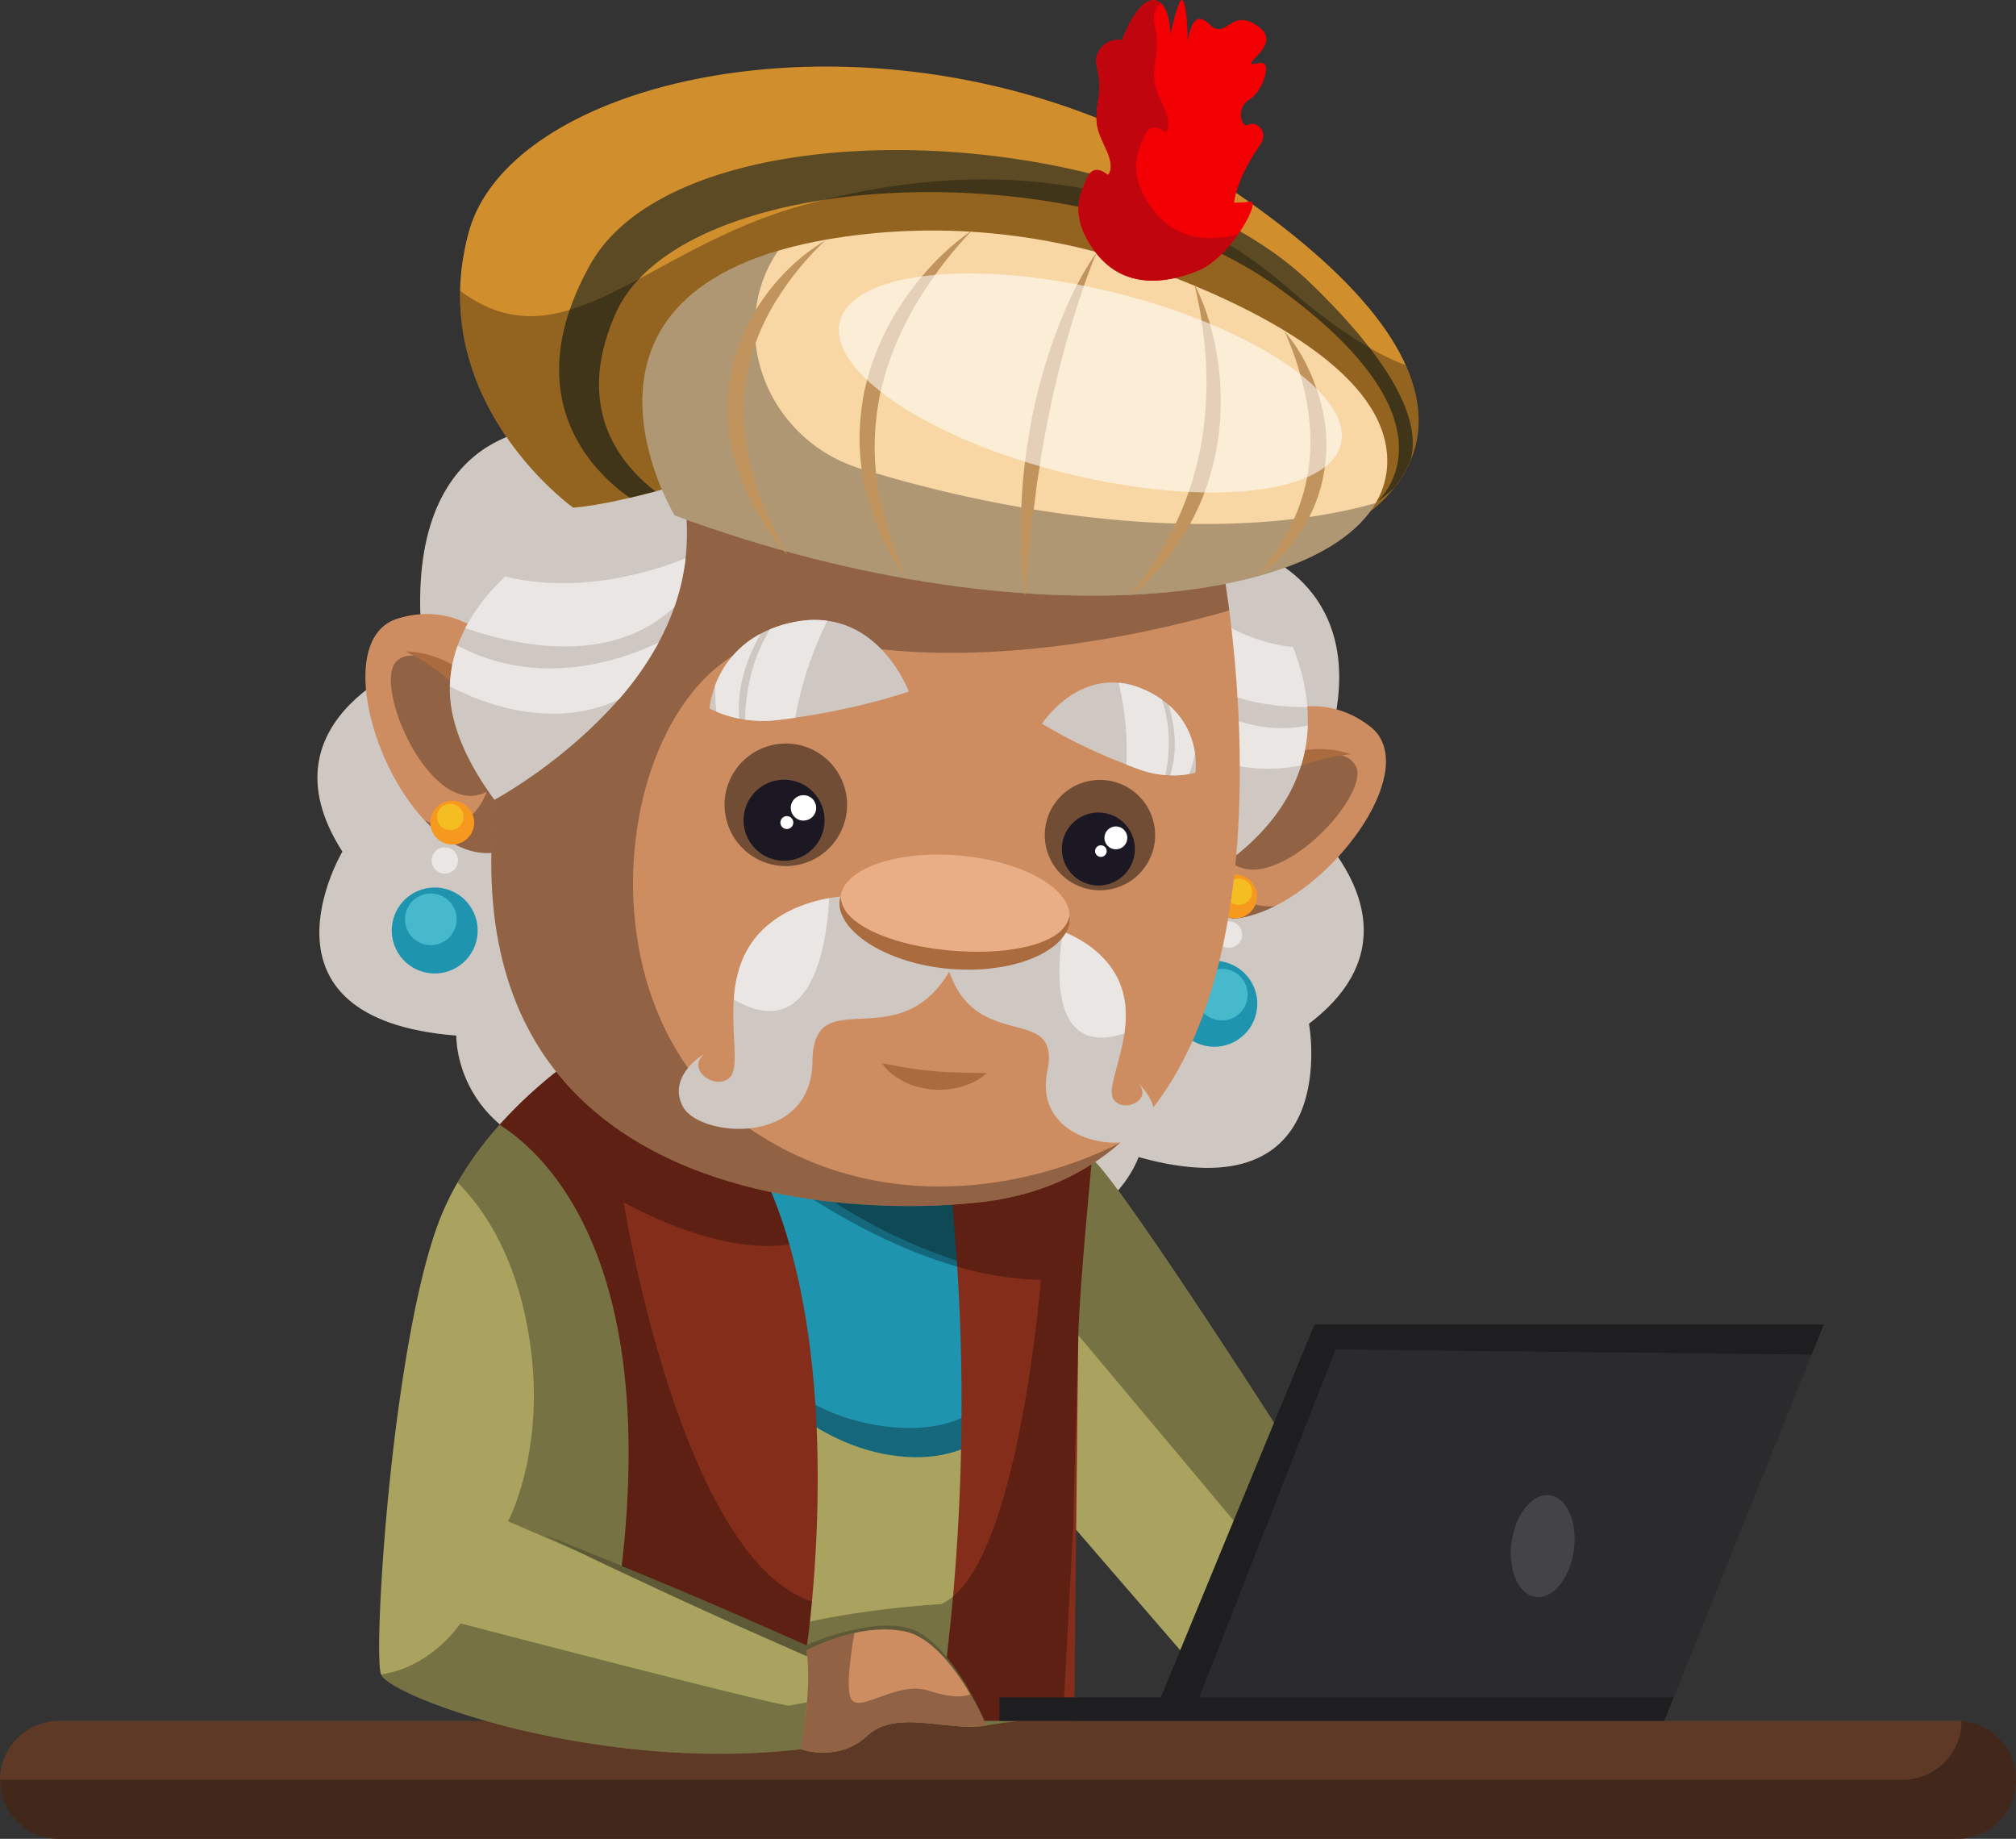 <svg xmlns="http://www.w3.org/2000/svg" viewBox="0 0 1779.352 1622.605"><rect x="0" y="0" width="1779.352" height="1622.605" fill="#333333" stroke="none"/><g data-name="Layer 1" fill="#000000" class="color000 svgShape"><path fill="#cec7c2" d="M302.188 751.5S214.71 898.884 402.736 913.853c0 0-3.068 108.102 149.53 114.445 63.672 2.66 110.005-2.428 142.383-9.22 28.047 17.545 69.78 38.306 130.46 57.775 145.398 46.688 179.833-55.833 179.833-55.833 181.647 50.818 150.387-117.698 150.387-117.698 113.557-86.118-8.63-185.301-8.63-185.301 94.773-181.92-31.19-227.45-31.19-227.45l-294.166-70.739-19.248-4.637-19.647-2.285-300.511-35.089s-133.936-.72-107.723 202.73c0 0-148.902 50.94-72.027 170.947Z" class="colorcec7c2 svgShape"/><path fill="#5e3925" d="M1779.352 1570.54a52.09 52.09 0 0 1-15.221 36.844c-.86.86-1.829 1.721-2.743 2.528a24.715 24.715 0 0 1-1.829 1.506 31.082 31.082 0 0 1-3.12 2.312 43.399 43.399 0 0 1-4.302 2.582 43.9 43.9 0 0 1-4.518 2.206l-2.42.968c-.377.107-.754.268-1.13.376a7.626 7.626 0 0 1-1.184.377c-.645.215-1.29.376-1.935.591-.162.054-.324.054-.485.108a35.207 35.207 0 0 1-4.733.968 48.191 48.191 0 0 1-8.39.7H52.064a52.038 52.038 0 1 1 0-104.077h1675.276c1.345 0 2.69.054 3.98.161a2.613 2.613 0 0 1 .646.054c.592.054 1.237.108 1.829.215a44.86 44.86 0 0 1 5.486.968c.591.162 1.183.27 1.775.43.806.216 1.613.485 2.366.7a52.07 52.07 0 0 1 29.637 24.688c.376.645.698 1.29 1.021 1.936.431.86.807 1.721 1.183 2.636.323.753.647 1.56.915 2.366a25.52 25.52 0 0 1 .86 2.42 52.305 52.305 0 0 1 2.313 15.437Z" class="color5e3925 svgShape"/><path d="M1779.352 1570.54a52.09 52.09 0 0 1-15.221 36.844c-.86.86-1.829 1.721-2.743 2.528a24.715 24.715 0 0 1-1.829 1.506 31.082 31.082 0 0 1-3.12 2.312 43.399 43.399 0 0 1-4.302 2.582 43.9 43.9 0 0 1-4.518 2.206l-2.42.968c-.377.107-.754.268-1.13.376a7.626 7.626 0 0 1-1.184.377c-.645.215-1.29.376-1.935.591-.162.054-.324.054-.485.108a35.207 35.207 0 0 1-4.733.968 48.191 48.191 0 0 1-8.39.7H52.064A52.006 52.006 0 0 1 .054 1570.54v-.161c1.344.108 2.69.161 3.98.161H1679.31a52.062 52.062 0 0 0 52.012-51.85 2.613 2.613 0 0 1 .645.054 2.704 2.704 0 0 1 .645.108 8.06 8.06 0 0 1 1.184.107 44.86 44.86 0 0 1 5.486.968c.591.162 1.183.27 1.775.43.806.216 1.613.485 2.366.7a52.07 52.07 0 0 1 29.637 24.688c.376.645.698 1.29 1.021 1.936.431.86.807 1.721 1.183 2.636.323.753.647 1.56.915 2.366a25.52 25.52 0 0 1 .86 2.42 52.305 52.305 0 0 1 2.313 15.437Z" style="mix-blend-mode:soft-light" opacity=".3" fill="#000000" class="color000 svgShape"/><path fill="#5e3925" d="M1745.207 1619.467a48.981 48.981 0 0 1-9.49 2.449 53.302 53.302 0 0 0 9.49-2.449Z" class="color5e3925 svgShape"/><path d="M1731.321 1518.687c.446.028.863.083 1.309.139-.419-.056-.863-.084-1.309-.111Z" style="mix-blend-mode:soft-light" opacity=".3" fill="#000000" class="color000 svgShape"/><path fill="#a9a35f" d="m1127.36 1259.862-75.043 208.629-73.54-85.06-28.938-33.5-2.615-3.006-.696 12.8-8.265 156.82s-34.53 0-67.586 5.982c-13.02 2.365-28.159.528-43.266-1.058-23.206-2.504-46.384-4.48-61.827 10.072-25.043 23.568-57.32 12.439-58.515 12.02l-.028-.027a646.565 646.565 0 0 1-93.824 3.7c-145.663-4.701-270.762-53.59-276.911-69.7-4.258-11.158-.279-108.099 11.964-208.601 3.31-26.629 7.152-53.535 11.575-79.133 8.152-47.302 18.31-90.208 30.469-119.09 12.604-29.94 30.913-56.094 50.668-78.187a407.29 407.29 0 0 1 60.936-55.148 417.087 417.087 0 0 1 37.786-25.07c4.341-2.505 6.733-3.757 6.733-3.757s190.655 16.556 246.164 30.05a256.237 256.237 0 0 1 33.057 10.908c44.88 17.64 98.415 47.886 125.238 64.748 5.51 3.394 9.933 6.344 12.883 8.43 10.184 7.208 48.777 63.024 85.922 118.59 19.004 28.492 37.674 56.957 51.92 78.826a11472.9 11472.9 0 0 1 25.739 39.762Z" class="colora9a35f svgShape"/><path fill="#1e94af" d="M785.125 1283.885c-145.763-23.538-246.426-249.522-283.2-346.502 25.458-18.894 44.513-28.821 44.513-28.821s190.65 16.545 246.16 30.049c47.769 11.635 124.413 54.334 158.305 75.63.8 71.52-9.233 294.89-165.779 269.644Z" class="color1e94af svgShape"/><path d="M785.125 1283.885c-124.361-20.068-215.897-187.555-262.973-296.544 21.03 30.85 62.128 31.224 97.354 70.827 48.036 54.067 73.068 150.14 85.077 169.141s96.02 49.05 148.06 22.043c52.04-27.06 49.05-122.119 49.05-122.119-191.718-36.187-300.868-186.7-320.135-215.416 57.75 5.444 170.475 16.92 211.04 26.794 47.769 11.635 124.413 54.334 158.305 75.63.8 71.52-9.233 294.89-165.779 269.644Z" style="mix-blend-mode:soft-light" opacity=".3" fill="#000000" class="color000 svgShape"/><path fill="#842d1b" d="M963.779 1022.685s-11.325 117.42-12.02 155.567c-.306 17.335-1.141 93.575-1.92 171.678-.696 66.752-1.364 134.81-1.698 168.617H827.883c12.604-79.773 40.903-310.328-2.225-569.041 44.88 17.64 98.415 47.886 125.238 64.748 5.51 3.394 9.933 6.344 12.883 8.43Z" class="color842d1b svgShape"/><path d="M1124.506 1255.461v-.054c-.752-1.13-1.667-2.474-2.635-4.034-3.496-5.432-8.552-13.231-14.684-22.751-1.775-2.69-3.603-5.54-5.54-8.498a13821.869 13821.869 0 0 0-30.927-47.117 7433.762 7433.762 0 0 1-13.93-21.084l-7.1-10.65c-2.313-3.442-4.68-6.938-6.992-10.38-17.427-25.979-34.8-51.366-48.946-71.106-.968-1.29-1.882-2.582-2.797-3.819a300.752 300.752 0 0 0-4.087-5.54q-3.228-4.437-6.132-8.229a482.115 482.115 0 0 0-4.464-5.755c-.7-.914-1.399-1.775-2.044-2.582-1.345-1.613-2.582-3.12-3.71-4.41-1.453-1.668-2.69-3.066-3.82-4.142a.053.053 0 0 0-.054-.053 8.096 8.096 0 0 0-.645-.7c-.431-.376-.86-.753-1.237-1.075a11.906 11.906 0 0 0-.968-.753v-.054h-.054c-.754-.538-1.614-1.13-2.582-1.829-2.689-1.829-6.186-4.088-10.274-6.616-1.667-1.075-3.441-2.15-5.324-3.28-.968-.592-1.882-1.184-2.904-1.776-13.232-8.068-30.659-18.072-49.592-28.076q-5.243-2.743-10.65-5.486c-4.356-2.259-8.766-4.518-13.23-6.616-5.863-2.904-11.725-5.755-17.589-8.39-2.635-1.237-5.324-2.42-7.96-3.604l-.806-.323a255.442 255.442 0 0 0-7.046-3.065h-.054a11.978 11.978 0 0 0-1.56-.646c-2.851-1.183-5.702-2.313-8.498-3.442-1.238-.485-2.475-.968-3.658-1.453a15.16 15.16 0 0 0-1.668-.591c-2.312-.914-4.57-1.721-6.776-2.528-4.034-1.398-7.907-2.69-11.726-3.819-1.398-.43-2.85-.86-4.249-1.237q-2.581-.726-5.002-1.291c-1.29-.323-2.581-.645-4.034-.914-1.398-.323-2.85-.646-4.41-.968a.322.322 0 0 1-.215-.054c-3.012-.592-6.24-1.237-9.681-1.83-2.636-.483-5.326-.913-8.176-1.397-1.99-.323-3.98-.646-6.078-.968-3.012-.485-6.185-.969-9.36-1.453-3.387-.484-6.884-1.022-10.487-1.506q-2.26-.322-4.68-.645c-5.7-.807-11.618-1.56-17.695-2.367q-4.518-.565-9.198-1.13c-2.528-.322-5.002-.645-7.53-.914-13.876-1.72-28.076-3.335-42.061-4.84l-10.326-1.13c-.216 0-.484-.054-.7-.054h-.054c-8.282-.914-16.35-1.721-24.15-2.528-1.613-.161-3.226-.322-4.786-.484-3.174-.323-6.293-.645-9.305-.914-7.261-.753-14.146-1.399-20.493-1.99-25.602-2.474-42.76-3.98-42.76-3.98s-2.366 1.237-6.67 3.765c-1.236.699-2.635 1.56-4.195 2.42a2.971 2.971 0 0 1-.752.484h-.054a1.636 1.636 0 0 1-.377.27c-.215.107-.43.268-.645.376a7.47 7.47 0 0 1-.861.537c-.645.43-1.291.807-1.99 1.238-3.335 2.097-7.154 4.517-11.295 7.314-2.528 1.668-5.163 3.497-7.96 5.433a264.227 264.227 0 0 0-6.508 4.68c-1.023.752-2.099 1.505-3.174 2.312q-5.324 3.953-10.973 8.39v.054h-.054a401.09 401.09 0 0 0-49.698 46.418.949.949 0 0 1-.215.269 375.887 375.887 0 0 0-7.315 8.498q-3.549 4.195-6.938 8.552c-1.99 2.582-3.98 5.163-5.916 7.853-.915 1.237-1.829 2.528-2.744 3.819-1.774 2.42-3.442 4.894-5.11 7.422a272.998 272.998 0 0 0-9.143 14.791c20.977 20.923 45.395 56.1 58.573 112.844 26.032 112.09-13.984 186.1-13.984 186.1l263.175 114.134a.167.167 0 0 0 .108-.054h.054l.053-.054a2.112 2.112 0 0 0 .323-.108c3.442-1.237 21.945-7.852 41.63-12.693 13.232-3.28 27.055-5.701 37.167-5.217.86.053 1.775.107 2.581.215a19.077 19.077 0 0 1 2.529.323 19.83 19.83 0 0 1 2.097.537c10.704 3.012 22.536 11.618 32.648 21.192a1.409 1.409 0 0 1 .323.27q2.017 1.855 3.873 3.71l.16.162.162.161v.054c9.628 9.735 17.05 19.632 19.364 25.01a4.838 4.838 0 0 1 .376 2.797 1.925 1.925 0 0 1-.215.592c-.484 1.29-1.83 2.313-3.765 3.12-4.357 1.774-11.726 2.42-20.224 2.205a193.87 193.87 0 0 1-32.702-3.712 71.331 71.331 0 0 0-11.295-1.075c-10.38-.215-23.558.86-36.682 2.474-13.984 1.667-27.808 3.98-37.919 5.755-7.745 1.399-13.339 2.474-15.168 2.85-7.53 1.453-290.714-72.557-290.714-72.557s-25.01 38.565-70.03 45.073c3.174 8.39 38.78 25.71 92.727 40.985a781.146 781.146 0 0 0 184.165 28.722 649.017 649.017 0 0 0 93.803-3.711h.053a2.109 2.109 0 0 1 .323.107c.215.054.592.215 1.076.377a4.488 4.488 0 0 1 .807.215 1.676 1.676 0 0 1 .43.107c.807.216 1.774.43 2.904.7 10.489 2.259 33.831 4.518 52.98-13.5 11.187-10.597 26.516-12.425 42.92-11.672 2.045.053 4.142.215 6.24.376 6.616.484 13.393 1.291 20.062 1.99 2.475.27 4.895.484 7.369.7 2.42.215 4.84.376 7.208.484 2.312.16 4.625.215 6.885.215a83.274 83.274 0 0 0 14.414-1.13c10.112-1.828 20.385-3.12 29.744-3.98 21.191-1.99 37.812-1.99 37.812-1.99l.967-18.718 7.315-138.069.162-2.796.537-10.005v-.053l.485-25.334.268-9.789 3.712-131.507.054-1.99 59.917 71.428 55.723 66.48 21.514 25.656 6.293 7.53 32.164-89.5s-.968-1.56-2.85-4.41Zm-283.399 153.344a43.263 43.263 0 0 1-10.434 6.67s-62.984 3.657-115.855 15.544l-.054.054c-2.098.43-4.142.914-6.186 1.398-11.295 2.743-25.226-18.395-40.232-53.57-26.624-62.339-56.583-168.89-80.894-264.413v-.108c-3.496-13.662-6.83-27.108-10.058-40.178-3.926-15.813-7.583-31.035-11.026-45.396-.807-3.388-1.614-6.777-2.367-10.058-.968-4.087-1.936-8.067-2.85-11.94-12.748-54.378-20.923-92.243-21.407-94.395 1.452 1.56 24.15 25.817 60.401 57.605 8.068 7.154 16.89 14.63 26.302 22.375a936.118 936.118 0 0 0 40.447 31.465c.376.27.753.592 1.13.86a.052.052 0 0 1 .053.054c15.598 11.457 32.165 22.806 49.484 33.67a.167.167 0 0 0 .108.054c39.693 24.796 83.099 46.58 127.203 59.219a289.301 289.301 0 0 0 56.799 10.703 202.25 202.25 0 0 0 17.05.86s-3.55 45.343-12.747 100.15c-11.457 68.47-31.681 151.731-64.867 179.377Z" style="mix-blend-mode:soft-light" opacity=".3" fill="#000000" class="color000 svgShape"/><path d="M511.478 961.775c-3.576-8.807-6.726-16.973-9.553-24.392a180.061 180.061 0 0 1 6.297-4.536c.054 1.708.107 3.469.213 5.23a136.7 136.7 0 0 0 3.043 23.698Z" style="mix-blend-mode:soft-light" opacity=".3" fill="#000000" class="color000 svgShape"/><path fill="#842d1b" d="m711.575 1456.496-155.797-68.8-7.313-3.202c32.88-278.397-69.865-368.17-107.494-391.976a407.352 407.352 0 0 1 60.954-55.135 415.607 415.607 0 0 1 37.787-25.086c244.72 72.963 171.863 544.199 171.863 544.199Z" class="color842d1b svgShape"/><path d="M716.628 1413.206c-2.554 27.01-5.061 43.293-5.061 43.293l-155.79-68.802-7.302-3.203c32.878-278.388-69.876-368.175-107.503-391.982a406.188 406.188 0 0 1 60.964-55.118 416.47 416.47 0 0 1 37.783-25.106c85.71 25.554 132.474 99.977 157.02 185.912-26.001 3.763-73.862 1.322-146.292-37.223 0 0 50.168 314.38 166.18 352.23Z" style="mix-blend-mode:soft-light" opacity=".3" fill="#000000" class="color000 svgShape"/><path d="m548.893 1380.812 30.424 17.293-23.539-10.408-7.313-3.203c.162-1.227.267-2.455.428-3.682ZM947.86 1311.853c.054 0 .054-.053.108-.053l-.267 9.767Z" style="mix-blend-mode:soft-light" opacity=".3" fill="#000000" class="color000 svgShape"/><path fill="#5e5a37" d="M480.414 1354.392c19.692 7.541 39.182 15.534 58.72 23.417l58.346 24.261c19.373 8.262 38.766 16.478 58.052 24.937l57.817 25.472-3.598.023a237.235 237.235 0 0 1 49.233-15.506 128.831 128.831 0 0 1 25.981-2.55c8.749.053 17.892 1.646 26.037 5.957 15.668 9.132 26.244 23.13 35.79 37.174a288.553 288.553 0 0 1 23.89 44.942 345.616 345.616 0 0 0-27.119-42.663 222.506 222.506 0 0 0-16.197-19.08c-5.858-5.767-12.25-11.306-19.27-14.724-6.946-3.3-15.054-4.48-23.154-4.154a127.408 127.408 0 0 0-24.36 3.006 257.205 257.205 0 0 0-47.18 15.584l-1.835.805-1.765-.781-57.768-25.57c-19.243-8.554-38.378-17.352-57.534-26.104l-57.252-26.749c-18.98-9.155-38.007-18.2-56.834-27.697Z" class="color5e5a37 svgShape"/><path fill="#2b2b2d" d="m1609.729 1168.745-10.72 26.597-121.812 302.472-8.368 20.717H882.068v-20.717h142.483l135.699-329.069h449.479z" class="color2b2b2d svgShape"/><path d="m1178.886 1190.773-120.41 307.041h418.721l-8.368 20.717H882.068v-20.717h142.483l135.699-329.069h449.479l-10.72 26.597-420.123-4.569z" style="mix-blend-mode:soft-light" opacity=".3" fill="#000000" class="color000 svgShape"/><ellipse cx="1361.625" cy="1364.307" fill="#ffffff" opacity=".12" rx="45.279" ry="27.712" transform="rotate(-81.958 1361.625 1364.307)" class="colorfff svgShape"/><path fill="#ce8d61" d="M870.677 1522.527c-13.02 2.365-28.158.528-43.266-1.058-23.206-2.504-46.384-4.48-61.827 10.072-25.042 23.568-57.32 12.439-58.515 12.02l-.028-.027c10.574-65.193 4.536-87.035 4.536-87.035s44.88-25.126 86.562-17.029c35.476 6.9 64.608 65.666 72.538 83.057Z" class="colorce8d61 svgShape"/><path d="M870.67 1522.523c-13.011 2.375-28.152.538-43.27-1.052-23.202-2.509-46.383-4.48-61.814 10.078-25.038 23.561-57.312 12.43-58.522 12.005l-.021-.023c10.57-65.196 4.524-87.032 4.524-87.032a171.982 171.982 0 0 1 42.598-15.588c-3.517 20-7.727 50.235-2.8 58.477 7.57 12.587 40.314-16.372 68.04-7.57 16.753 5.33 28.421 6.517 37 3.292a306.44 306.44 0 0 1 14.265 27.413Z" style="mix-blend-mode:soft-light" opacity=".3" fill="#000000" class="color000 svgShape"/><path fill="#ce8d61" d="M1035.78 784.967c21.374 32.055 55.772 31.458 89.287 14.698l.02.003c65.196-32.572 127.102-126.094 83.73-159.003-22.066-16.747-44.639-19.675-64.88-16.19-39.995 6.876-70.912 38.83-70.912 38.83s-100.204 27.246-37.246 121.662Z" class="colorce8d61 svgShape"/><path d="M1035.78 784.967c21.374 32.055 55.772 31.458 89.287 14.698-44.494 3.177-42.71-42.632-42.71-42.632 37.333 41.326 127.41-53.594 114.497-80.548-12.935-26.957-74.751 4.409-74.751 4.409-4.534-28.791 10.195-46.9 21.833-56.418-39.994 6.875-70.911 38.828-70.911 38.828s-100.204 27.247-37.246 121.663Z" style="mix-blend-mode:soft-light" opacity=".3" fill="#000000" class="color000 svgShape"/><path fill="#aa6b3f" d="M1061.022 759.986c1.772-14.934 7.353-29.158 14.752-42.357a121.534 121.534 0 0 1 29.586-34.932 98.025 98.025 0 0 1 41.817-19.895 86.895 86.895 0 0 1 45.084 2.656c-14.834 1.977-28.765 4.494-41.593 9.58a129.953 129.953 0 0 0-35.223 20.309 190.574 190.574 0 0 0-29.196 29.428 380.508 380.508 0 0 0-25.227 35.211Z" class="coloraa6b3f svgShape"/><path fill="#cec7c2" d="M1019.234 549.583a246.286 246.286 0 0 0 .853 33.19 290.52 290.52 0 0 0 11.35 57.453c20.44 67.907 58.92 115.149 58.92 115.149 32.064-25.586 49.758-52.97 58.018-79.874a136.482 136.482 0 0 0 5.857-35.221 148.55 148.55 0 0 0-.362-16.44c-1.444-19.016-6.366-36.965-12.653-52.899-15.774-39.975-40.165-67.327-40.165-67.327s21.19-200.233-56.412-49.92a227.17 227.17 0 0 0-25.406 95.89Z" class="colorcec7c2 svgShape"/><path fill="#eae6e4" d="M1020.087 582.773a290.52 290.52 0 0 0 11.35 57.453c38.056 45.81 96.52 39.285 116.938 35.275a136.482 136.482 0 0 0 5.857-35.221c-66.961 12.82-114.249-33.07-134.145-57.507Z" class="coloreae6e4 svgShape"/><path fill="#eae6e4" d="M1019.234 549.583c26.634 66.584 97.539 74.785 134.636 74.257-1.444-19.016-6.366-36.965-12.653-52.899-56.154-5.534-99.93-46.568-116.237-64.037a228.73 228.73 0 0 0-5.746 42.68Z" class="coloreae6e4 svgShape"/><circle cx="1071.771" cy="885.755" r="37.928" fill="#1e94af" transform="rotate(-21.274 1071.771 885.755)" class="color1e94af svgShape"/><circle cx="1078.407" cy="877.69" r="22.803" fill="#46b9cc" transform="rotate(-72.671 1078.407 877.69)" class="color46b9cc svgShape"/><circle cx="1081.328" cy="828.802" r="19.343" fill="#cec7c2" transform="rotate(-70.061 1081.329 828.802)" class="colorcec7c2 svgShape"/><circle cx="1084.713" cy="824.689" r="11.629" fill="#eae6e4" transform="rotate(-82.874 1084.713 824.69)" class="coloreae6e4 svgShape"/><circle cx="1090.067" cy="791.063" r="19.343" fill="#f7991e" transform="rotate(-88.812 1090.067 791.063)" class="colorf7991e svgShape"/><path fill="#f4bd21" d="M1082.002 784.912a11.63 11.63 0 1 0 13.487-9.412 11.63 11.63 0 0 0-13.487 9.412Z" class="colorf4bd21 svgShape"/><path fill="#ce8d61" d="M463.682 740.944c-31.122 22.712-63.202 10.285-88.877-17.009l-.02-.003c-49.956-53.065-75.797-162.202-23.735-178.127 26.489-8.107 48.686-3.068 66.483 7.187 35.167 20.251 53.162 60.91 53.162 60.91s84.653 60.142-7.013 127.042Z" class="colorce8d61 svgShape"/><path d="M463.682 740.944c-31.122 22.712-63.202 10.285-88.877-17.009 40.666 18.333 54.796-25.279 54.796-25.279-49.299 25.909-101.1-94.26-79.68-115.103 21.44-20.84 68.641 29.926 68.641 29.926 14.188-25.46 6.611-47.538-1.03-60.487 35.168 20.251 53.163 60.91 53.163 60.91s84.653 60.142-7.013 127.042Z" style="mix-blend-mode:soft-light" opacity=".3" fill="#000000" class="color000 svgShape"/><path fill="#aa6b3f" d="M448.606 708.788a380.446 380.446 0 0 0-11.53-41.752 190.588 190.588 0 0 0-17.25-37.694 129.956 129.956 0 0 0-26.056-31.214c-10.285-9.199-22.492-16.368-35.734-23.341a86.893 86.893 0 0 1 43.232 13.06 98.021 98.021 0 0 1 32.387 33.1 121.524 121.524 0 0 1 15.718 42.994c2.391 14.942 2.722 30.218-.767 44.847Z" class="coloraa6b3f svgShape"/><path fill="#ce8d61" d="M1078.63 497.24s103.904 539.618-223.672 564.626c0 0-643.502 75.336-339.957-620.37L621.945 237.74l459.88 116.71Z" class="colorce8d61 svgShape"/><path d="M854.95 1061.857c56.365-4.311 99.967-23.837 133.493-53.251-79.772 40.128-209.555 65.603-324.833-11.332-181.81-121.36-105.97-469.602 65.341-432.171 139.513 30.457 300.899-10.27 356.008-26.453-3.342-25.907-6.334-41.418-6.334-41.418l3.199-142.782-459.87-116.706-106.959 203.75c-303.547 695.714 339.955 620.363 339.955 620.363Z" style="mix-blend-mode:soft-light" opacity=".3" fill="#000000" class="color000 svgShape"/><path fill="#cec7c2" d="M802.08 610.272c-36.707 12.113-72.773 19.073-100.163 23.022a537.751 537.751 0 0 1-15.676 2.104 106.972 106.972 0 0 1-28.657-.421 50.55 50.55 0 0 1-5.068-.866 97.928 97.928 0 0 1-20.202-6.157 82.152 82.152 0 0 1-6.146-2.75 79.447 79.447 0 0 1 4.978-20.158 85.141 85.141 0 0 1 40.287-45.872 88.308 88.308 0 0 1 8.245-3.882 110.524 110.524 0 0 1 23.002-6.676 84.944 84.944 0 0 1 27.508-.825c51.692 6.957 71.892 62.481 71.892 62.481Z" class="colorcec7c2 svgShape"/><path fill="#eae6e4" d="M652.516 634.11a97.928 97.928 0 0 1-20.202-6.156 157.838 157.838 0 0 1-1.168-22.908 85.141 85.141 0 0 1 40.287-45.872c-11.775 20.565-21.46 47.06-18.917 74.937Z" class="coloreae6e4 svgShape"/><path fill="#eae6e4" d="M730.188 547.791a321.303 321.303 0 0 0-28.271 85.503 537.751 537.751 0 0 1-15.676 2.104 106.972 106.972 0 0 1-28.657-.421c.506-22.66 5.219-52.417 22.094-79.685a110.524 110.524 0 0 1 23.002-6.676 84.944 84.944 0 0 1 27.508-.825Z" class="coloreae6e4 svgShape"/><circle cx="693.576" cy="710.175" r="54.074" transform="rotate(-6.888 693.575 710.175)" style="mix-blend-mode:soft-light" opacity=".45" fill="#000000" class="color000 svgShape"/><circle cx="692.038" cy="723.785" r="35.763" fill="#1b1723" transform="rotate(-38.553 692.038 723.785)" class="color1b1723 svgShape"/><circle cx="709.158" cy="712.893" r="11.223" fill="#ffffff" transform="rotate(-57.007 709.158 712.893)" class="colorfff svgShape"/><path fill="#ffffff" d="M688.838 725.21a5.683 5.683 0 1 0 6.285-5.01 5.683 5.683 0 0 0-6.285 5.01Z" class="colorfff svgShape"/><path fill="#aa6b3f" d="M870.83 946.959c-6.342 5.998-14.272 9.664-22.435 12.013a71.74 71.74 0 0 1-25.467 2.356 66.352 66.352 0 0 1-24.799-6.774 53.075 53.075 0 0 1-19.735-16.146c8.7 1.126 16.117 3.071 23.716 4.06 7.455 1.303 14.778 2.147 22.152 2.737 7.364.63 14.8 1.05 22.46 1.197Z" class="coloraa6b3f svgShape"/><path fill="#cec7c2" d="M919.691 638.602c26.625 16.096 53.672 28.035 74.453 36.053a432.467 432.467 0 0 0 11.92 4.465 86.093 86.093 0 0 0 22.56 4.817 40.664 40.664 0 0 0 4.133.231 78.819 78.819 0 0 0 16.956-1.202 66.08 66.08 0 0 0 5.316-1.053 63.943 63.943 0 0 0-.286-16.71 68.529 68.529 0 0 0-23.37-43.228 71.062 71.062 0 0 0-5.771-4.526 88.958 88.958 0 0 0-16.848-9.37 68.371 68.371 0 0 0-21.434-5.587c-41.807-3.826-67.629 36.11-67.629 36.11Z" class="colorcec7c2 svgShape"/><path fill="#eae6e4" d="M1032.756 684.168a78.819 78.819 0 0 0 16.957-1.202 127.019 127.019 0 0 0 5.03-17.764 68.529 68.529 0 0 0-23.37-43.226c5.546 18.25 8.386 40.777 1.383 62.192Z" class="coloreae6e4 svgShape"/><path fill="#eae6e4" d="M987.32 602.492a258.615 258.615 0 0 1 6.824 72.163 432.467 432.467 0 0 0 11.92 4.465 86.093 86.093 0 0 0 22.56 4.817c3.674-17.87 5.32-42.063-3.022-66.488a88.958 88.958 0 0 0-16.848-9.37 68.371 68.371 0 0 0-21.434-5.587Z" class="coloreae6e4 svgShape"/><circle cx="970.842" cy="736.91" r="48.698" transform="rotate(-5.978 970.842 736.91)" style="mix-blend-mode:soft-light" opacity=".45" fill="#000000" class="color000 svgShape"/><circle cx="969.457" cy="749.167" r="32.207" fill="#1b1723" transform="rotate(-64.111 969.457 749.167)" class="color1b1723 svgShape"/><circle cx="984.875" cy="739.358" r="10.108" fill="#ffffff" class="colorfff svgShape"/><path fill="#ffffff" d="M966.576 750.45a5.118 5.118 0 1 0 5.66-4.51 5.118 5.118 0 0 0-5.66 4.51Z" class="colorfff svgShape"/><path fill="#cec7c2" d="M834.026 843.111c19.286 92.247 103.47 38.116 90.4 101.933-13.05 63.818 71.859 74.274 88.598 53.862 16.758-20.41-7.951-42.474-7.951-42.474 12.327 14.488-13.905 26.264-22.262 13.57-5.54-8.4 5.71-31.47 9.546-58.033 1.982-13.534 2.026-27.978-3.04-41.857-10.063-27.549-35.531-41.812-51.255-48.227a97.145 97.145 0 0 0-13.18-4.442Z" class="colorcec7c2 svgShape"/><path fill="#eae6e4" d="M992.357 911.969c1.982-13.534 2.026-27.978-3.04-41.857-10.063-27.549-35.531-41.812-51.255-48.227-4.96 30.494-12.376 111.712 54.295 90.084Z" class="coloreae6e4 svgShape"/><path fill="#cec7c2" d="M845.527 842.456c-44.799 100.617-127.605 18.003-128.427 94.128-.844 76.123-100.418 67.11-114.502 39.661-14.105-27.451 19.567-46.557 19.567-46.557-17.659 13.508 9.401 33.435 22.08 20.996 8.403-8.227 1.245-37.358 3.419-68.65 1.076-15.948 4.59-32.459 13.805-47.063 18.294-28.986 50.908-38.994 70.454-42.441a113.516 113.516 0 0 1 16.15-1.821Z" class="colorcec7c2 svgShape"/><path fill="#eae6e4" d="M647.664 882.035c1.076-15.95 4.59-32.46 13.805-47.064 18.294-28.986 50.908-38.994 70.454-42.441-1.862 36.06-13.437 130.668-84.26 89.505Z" class="coloreae6e4 svgShape"/><path fill="#cec7c2" d="M595.173 535.626a215.874 215.874 0 0 1-13.855 31.321 269.86 269.86 0 0 1-35.398 50.39c-49.962 56.835-109.546 88.408-109.546 88.408-27.15-36.833-40.212-71.248-39.33-100.109a116.735 116.735 0 0 1 6.886-35.86 130.052 130.052 0 0 1 6.792-15.538c9.043-17.574 21.693-32.784 35.14-45.54 33.737-32.007 63.115-64.807 63.115-64.807s62.566-182.997 94.003-9.56a199.67 199.67 0 0 1 2.099 58.366 195.68 195.68 0 0 1-9.906 42.93Z" class="colorcec7c2 svgShape"/><path fill="#eae6e4" d="M581.318 566.947a269.86 269.86 0 0 1-35.398 50.39c-61.761 28.932-126.825.04-148.876-11.7a116.735 116.735 0 0 1 6.886-35.86c72.445 38.19 144.91 12.76 177.388-2.83Z" class="coloreae6e4 svgShape"/><path fill="#eae6e4" d="M595.173 535.626c-56.61 53.171-141.765 33.5-184.45 18.612 9.042-17.574 21.692-32.784 35.138-45.54 67.069 16.495 133.59-5.665 159.218-16.001a195.68 195.68 0 0 1-9.906 42.93Z" class="coloreae6e4 svgShape"/><circle cx="383.68" cy="821.089" r="37.928" fill="#1e94af" transform="rotate(-30.578 383.68 821.09)" class="color1e94af svgShape"/><circle cx="380.234" cy="811.23" r="22.803" fill="#46b9cc" transform="rotate(-19.055 380.234 811.23)" class="color46b9cc svgShape"/><circle cx="394.358" cy="764.336" r="19.343" fill="#cec7c2" transform="rotate(-3.604 394.358 764.336)" class="colorcec7c2 svgShape"/><path fill="#eae6e4" d="M404.05 761.346a11.63 11.63 0 1 1-9.412-13.487 11.63 11.63 0 0 1 9.412 13.487Z" class="coloreae6e4 svgShape"/><circle cx="399.175" cy="725.899" r="19.343" fill="#f7991e" transform="rotate(-9.093 399.176 725.9)" class="colorf7991e svgShape"/><path fill="#f4bd21" d="M408.867 722.909a11.63 11.63 0 1 1-9.412-13.488 11.63 11.63 0 0 1 9.412 13.488Z" class="colorf4bd21 svgShape"/><path fill="#d18e2c" d="M505.931 447.976c14.826-1.224 32.917-4.744 50.002-8.73a786.322 786.322 0 0 0 22.56-5.663c19.863-5.28 34.604-9.95 34.604-9.95l-9.91-12.428s517.894 85.754 577.37 57.957c16.36-7.649 36.126-20.815 50.743-39.561a101.119 101.119 0 0 0 13.359-22.422c22.252-51.844 1.665-132.782-163.21-243.548-263.37-176.947-627.141-107.33-667.697 41.13-40.556 148.462 92.179 243.215 92.179 243.215Z" class="colord18e2c svgShape"/><path fill="#5b4a24" d="M555.933 439.245a786.322 786.322 0 0 0 22.56-5.662c-33.56-25.923-71.176-75.6-35.128-156.937 57.918-130.682 414.28-145.854 584.283-23.142 160.956 116.17 94.83 182.95 87.316 189.73 3.577-2.898 10.105-7.14 16.336-13.633a101.119 101.119 0 0 0 13.359-22.422c8.366-28.077-3.35-75.734-88.53-157.853-149.942-144.577-553.839-160.98-635.124-15.944-68.1 121.514 8.362 187.617 34.928 205.863Z" class="color5b4a24 svgShape"/><path d="M406.09 256.592c-2.485 118.336 99.841 191.384 99.841 191.384 40.994-3.368 107.166-24.343 107.166-24.343l-9.91-12.428s517.894 85.754 577.37 57.957c38.567-18.018 96.154-66.717 60.155-146.946l-.02-.004c-23.684-8.693-58.01-28.24-105.912-69.76-114.162-98.906-268.511-114.807-426.492-71.276-138.71 38.228-210.945 143.494-302.199 75.416Z" style="mix-blend-mode:soft-light" opacity=".3" fill="#000000" class="color000 svgShape"/><path fill="#f9d7a5" d="M745.919 208.788c98.876-13.88 196.933-.442 288.817 35.441 86.765 33.883 187.514 88.548 189.658 160.214 3.777 126.303-303.095 171.15-628.957 50.345 0 0-125.367-207.278 150.482-246Z" class="colorf9d7a5 svgShape"/><path d="M595.432 454.78c289.254 107.238 563.52 83.95 618.874-10.965-104.96 30.53-274.004 25.39-455.176-30.397-61.983-19.084-101.723-80.604-91.256-144.613a116.23 116.23 0 0 1 18.946-47.583c-197.39 58.317-91.388 233.559-91.388 233.559Z" style="mix-blend-mode:soft-light" opacity=".3" fill="#000000" class="color000 svgShape"/><path fill="#f30005" d="M961.597 214.855c-16.624-27.31-8.15-44.112-2.058-57.985s18.183-2.441 18.183-2.441 6.797-4.568-1.245-22.213-10.852-22.041-6.952-45.616-6.866-31.006 1.004-42.581 19.772-8.4 19.772-8.4S1003.042-.182 1018.085.185s14.987 30.438 14.987 30.438 7.307-36.34 11.151-29.844 4.016 35.715 4.016 35.715 2.93-22.922 12.373-19.49 6.593 8.141 15.23 8.622 14.667-16.143 34.196-2.726-4.292 28.028-5.427 32.284 9.545-2.923 12.13 2.325-3.157 23.773-14.582 30.753-6.813 25.532-.244 21.815 18.37 5.814 10.5 17.39-20.242 31.065-23.234 51.235c0 0 4.688.535 14.49-.891s-17.274 49.284-46.327 61.068-70.159 18.017-95.747-24.023Z" class="colorf30005 svgShape"/><path fill="#c1050e" d="M1092.884 206.59c-9.122 13.08-22.112 26.844-35.539 32.285-29.042 11.783-70.151 18.023-95.738-24.02-16.645-27.304-8.16-44.113-2.073-57.981 6.093-13.888 18.2-2.45 18.2-2.45s6.783-4.555-1.255-22.214c-8.043-17.639-10.85-22.03-6.944-45.61 3.886-23.583-6.885-31.001 1.002-42.589 7.862-11.573 19.764-8.397 19.764-8.397S1003.035-.18 1018.073.19a10.174 10.174 0 0 1 6.525 2.536 23.035 23.035 0 0 0-3.24 3.825c-7.88 11.569 2.885 19.005-1 42.59-3.9 23.559-1.1 27.97 6.943 45.61 8.043 17.639 1.254 22.213 1.254 22.213s-12.106-11.438-18.194 2.43c-6.092 13.888-14.572 30.678 2.068 58.001 21.354 35.072 53.519 36.537 80.455 29.195Z" class="colorc1050e svgShape"/><ellipse cx="842.799" cy="800.929" fill="#eaae86" rx="46.162" ry="101.454" transform="rotate(-85.028 842.8 800.93)" class="coloreaae86 svgShape"/><path fill="#aa6b3f" d="M741.907 790.632c.46 10.48 7.199 18.05 14.915 23.473 7.681 5.627 16.59 9.59 25.642 12.937 18.235 6.596 37.618 9.976 57.034 11.81 19.443 1.517 39.117 1.554 58.213-1.802 9.492-1.73 18.949-4.098 27.483-8.31 8.537-4.003 16.475-10.293 18.75-20.532a23.937 23.937 0 0 1-3.468 15.338 44.024 44.024 0 0 1-11.041 11.914c-8.686 6.506-18.627 10.862-28.774 13.869-10.142 3.184-20.632 4.688-31.095 5.77a205.984 205.984 0 0 1-31.47-.13c-20.86-1.935-41.632-6.884-60.64-16.387-9.475-4.71-18.51-10.72-25.942-18.62a43.945 43.945 0 0 1-8.825-13.63 23.93 23.93 0 0 1-.782-15.7Z" class="coloraa6b3f svgShape"/><path fill="#c1945d" d="M1133.96 292.763c13.026 15.003 22.364 33.125 28.671 52.231a144.868 144.868 0 0 1 1.584 90.313 145.784 145.784 0 0 1-12.408 27.925 144.327 144.327 0 0 1-40.403 43.949c12.076-15.693 22.663-31.854 30.594-49.035a165.733 165.733 0 0 0 14.012-54.121c1.603-18.62-.148-37.522-4.006-56.165a284.532 284.532 0 0 0-18.045-55.097ZM1054.165 250.825c11.507 22.21 18.056 46.897 21.34 71.889a245.582 245.582 0 0 1-2.184 75.788 258.065 258.065 0 0 1-10.397 36.72 232.52 232.52 0 0 1-16.557 34.29 212.885 212.885 0 0 1-49.285 56.619c15.294-19.702 28.831-40.154 39.569-61.883a278.06 278.06 0 0 0 22.774-68.423 315.186 315.186 0 0 0 5.112-72.177 377.891 377.891 0 0 0-10.372-72.823ZM967.859 222.753c-9.933 24.237-17.9 48.877-25.111 73.695-1.831 6.193-3.484 12.434-5.119 18.68-1.68 6.23-3.357 12.455-4.7 18.772-1.356 6.308-3.192 12.495-4.414 18.832l-3.903 18.946c-1.294 6.315-2.354 12.68-3.545 19.02l-1.74 9.52-1.392 9.579-3.02 19.142c-.693 6.421-1.511 12.833-2.381 19.25q-1.368 9.621-2.224 19.301l-2.017 19.375c-1.378 12.939-1.976 25.932-3.621 39-1.5-12.995-2.765-26.083-3.33-39.195-.103-13.098-.778-26.28.18-39.389.674-26.32 4.578-52.435 9.208-78.35a499.126 499.126 0 0 1 21.57-75.949c9.313-24.581 20.427-48.713 35.559-70.229ZM858.074 203.216a356.636 356.636 0 0 0-51.128 67.787c-13.952 24.343-24.655 50.378-30.285 77.518a228.404 228.404 0 0 0-1.64 82.77c4.748 27.554 13.958 54.486 25.79 80.715a225.94 225.94 0 0 1-36.621-78.525 212.087 212.087 0 0 1-5.552-43.765 223.894 223.894 0 0 1 4.169-44.08 229.434 229.434 0 0 1 34.814-80.482c16.466-24.072 36.64-45.648 60.453-61.938ZM728.145 212.455a259.814 259.814 0 0 0-47.606 60.48c-12.352 22.145-20.76 46.27-23.223 71.141a159.76 159.76 0 0 0-.077 37.45 77.37 77.37 0 0 0 1.146 9.355c.531 3.102.898 6.24 1.56 9.326 1.532 6.125 2.63 12.38 4.58 18.44 7.076 24.453 17.953 48.007 30.46 71.06a220.275 220.275 0 0 1-40.946-67.575 165.658 165.658 0 0 1-1.41-119.116 175.404 175.404 0 0 1 18.533-35.846c15.013-22.166 34.312-41.36 56.983-54.715Z" class="colorc1945d svgShape"/><ellipse cx="962.386" cy="337.93" fill="#ffffff" rx="82.494" ry="227.57" transform="rotate(-76.272 962.386 337.93)" style="mix-blend-mode:soft-light" opacity=".56" class="colorfff svgShape"/></g></svg>